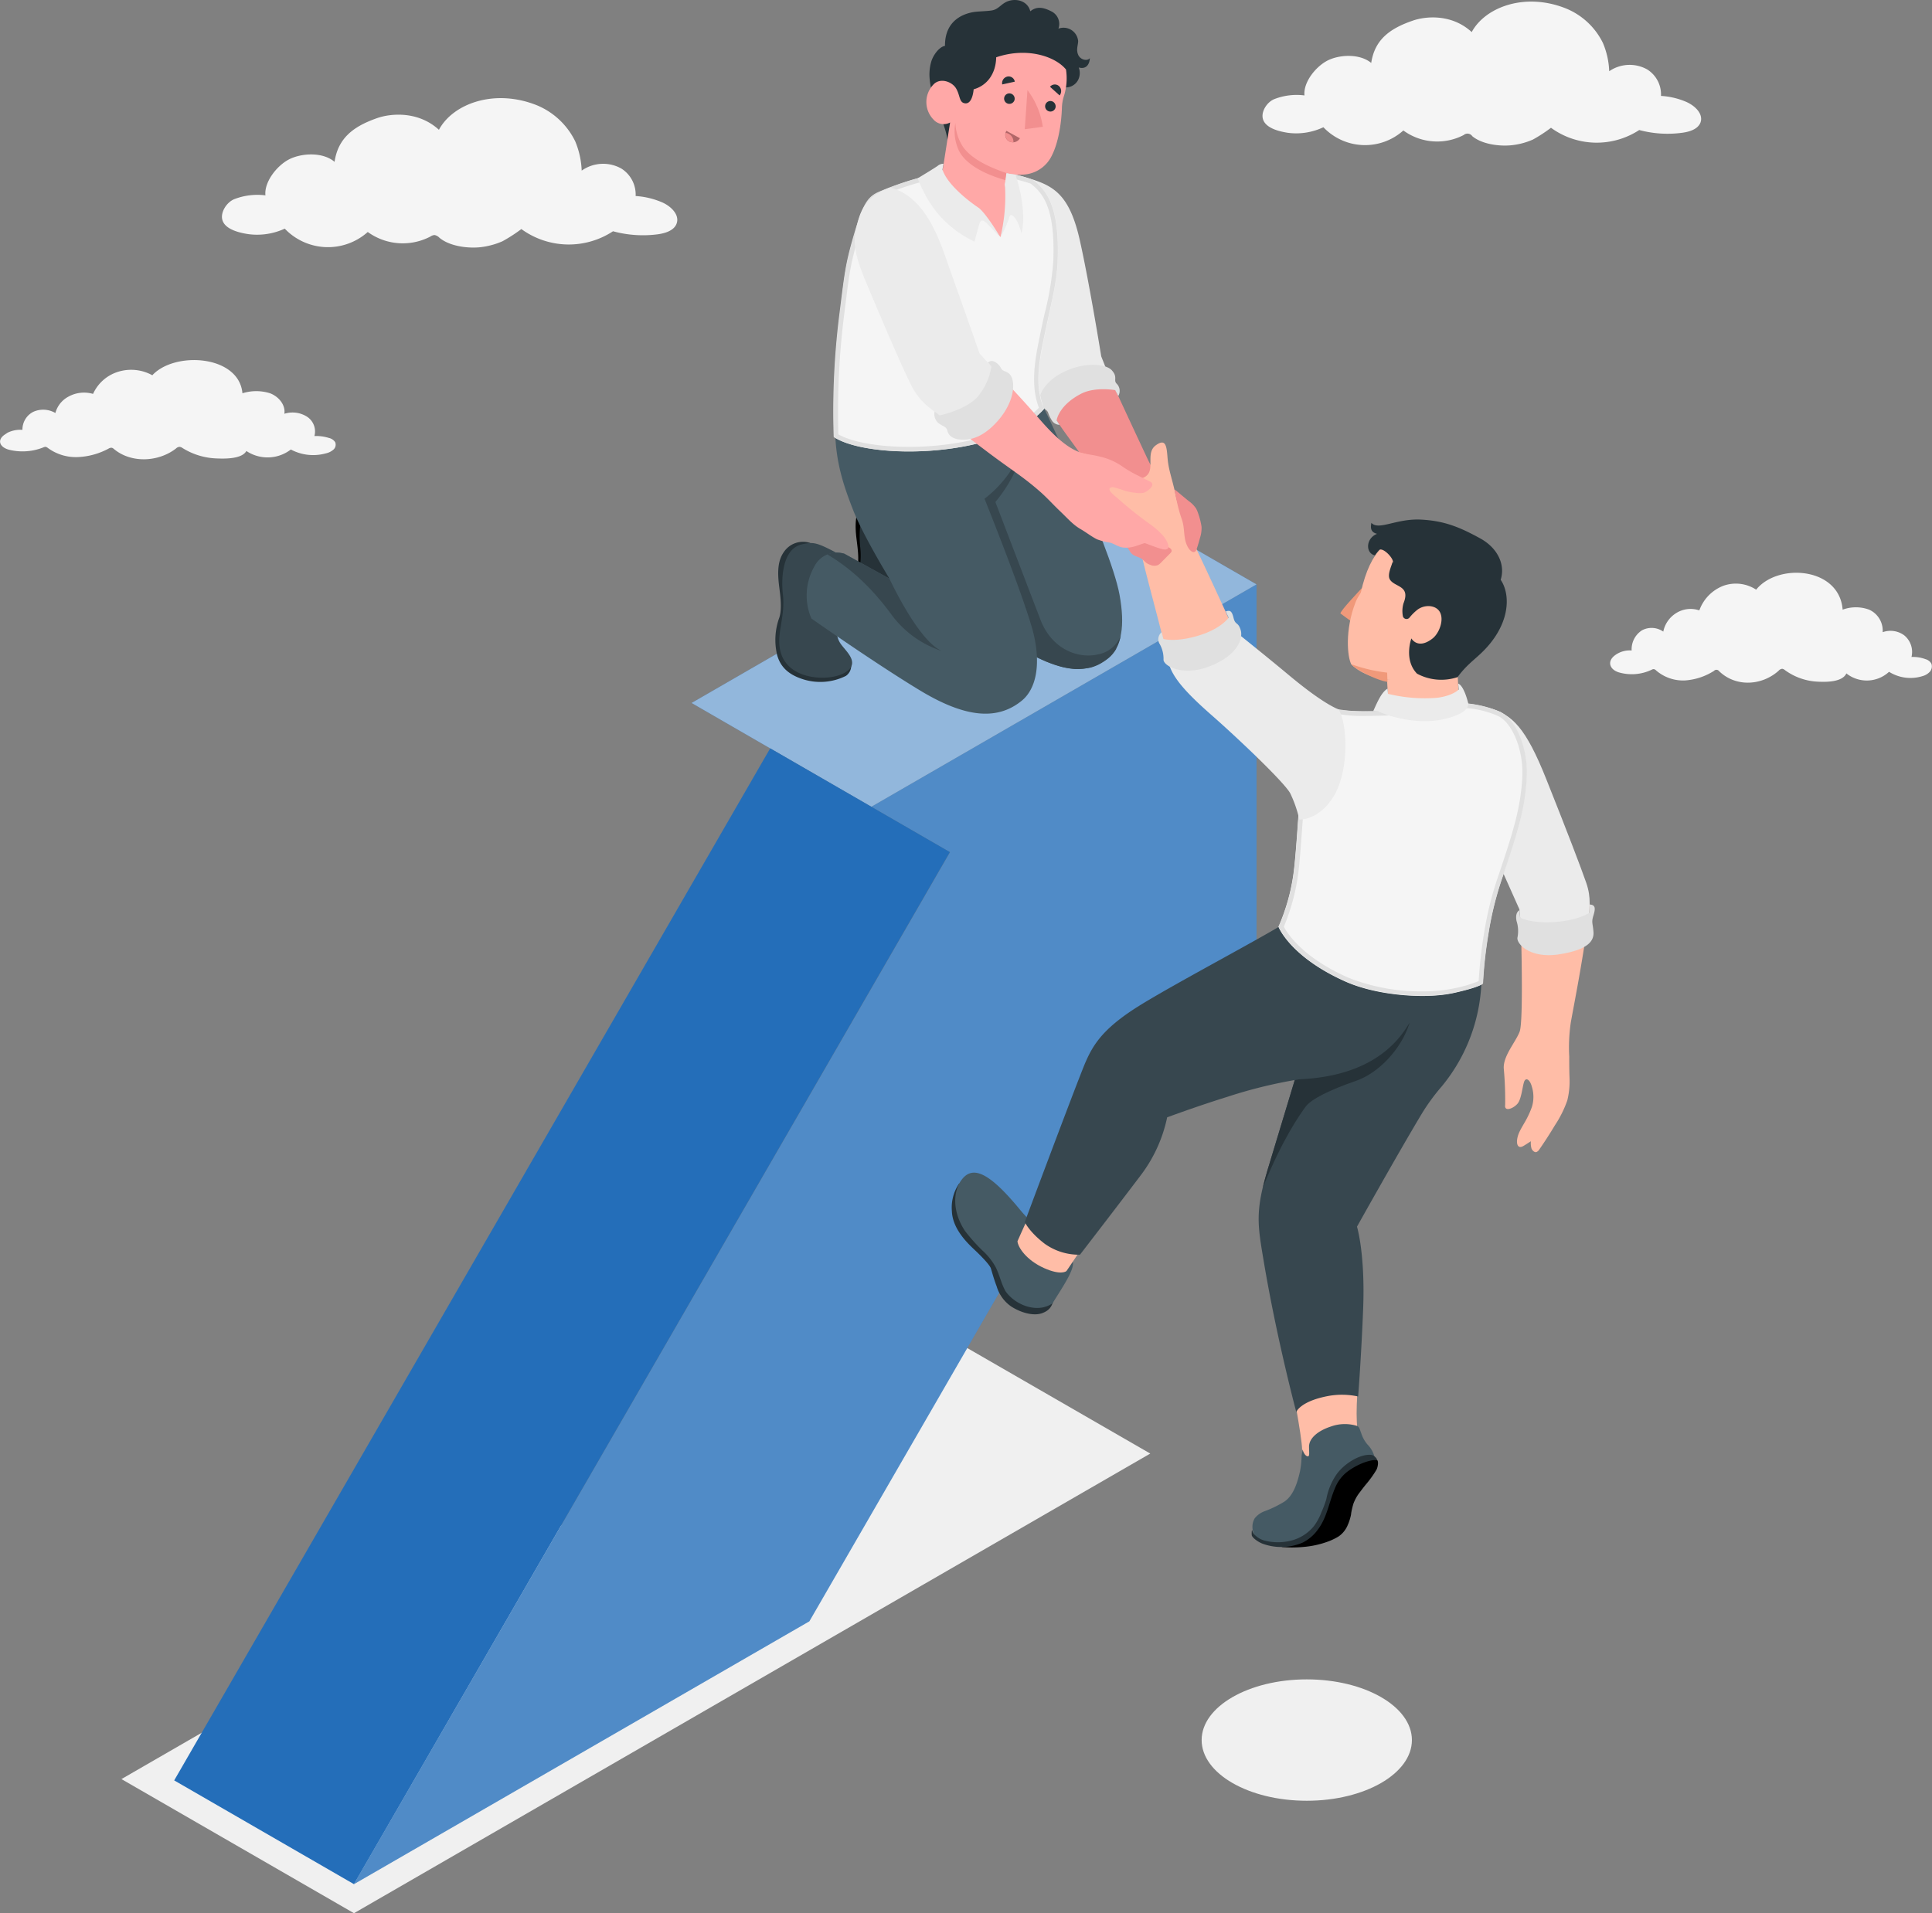 <svg xmlns="http://www.w3.org/2000/svg" viewBox="0 0 428.72 424.65"><rect x="0" y="0" width="428.72" height="424.65" fill="#808080" stroke="none"/><defs><style>.cls-1{fill:#f0f0f0;}.cls-2{fill:#f5f5f5;}.cls-3{fill:#246eb9;}.cls-4,.cls-5{fill:#fff;}.cls-4{opacity:0.2;}.cls-14,.cls-4,.cls-5{isolation:isolate;}.cls-5{opacity:0.5;}.cls-6{fill:#f28f8f;}.cls-7{fill:#ebebeb;}.cls-8{fill:#e0e0e0;}.cls-9{fill:#ffbda7;}.cls-10{fill:#455a64;}.cls-11{fill:#263238;}.cls-12{fill:#37474f;}.cls-13{fill:#f0997a;}.cls-14{opacity:0.15;}.cls-15{fill:#ffa8a7;}.cls-16{fill:#b16668;}</style></defs><title>Asset 1</title><g id="Layer_2" data-name="Layer 2"><g id="Layer_1-2" data-name="Layer 1"><g id="freepik--Shadows--inject-3"><polygon id="freepik--Shadow--inject-3" class="cls-1" points="203.65 292.87 255.25 322.63 78.55 424.65 26.95 394.88 203.65 292.87"/><ellipse id="freepik--shadow--inject-3-2" data-name="freepik--shadow--inject-3" class="cls-1" cx="289.98" cy="386.22" rx="23.33" ry="13.47"/></g><g id="freepik--Clouds--inject-3"><path id="freepik--Cloud--inject-3" class="cls-2" d="M63.19,50.75a13.25,13.25,0,0,0,18.42.74,13.23,13.23,0,0,0,13.92,1,1.72,1.72,0,0,1,.91-.32,2,2,0,0,1,1.06.59c2.22,1.88,6.24,2.41,9.09,2.11a17,17,0,0,0,4.89-1.31,34,34,0,0,0,4.21-2.72,17.87,17.87,0,0,0,20.34.49A25.34,25.34,0,0,0,146,52c1.68-.24,3.58-.84,4.14-2.37.75-2-1.38-4-3.43-4.81a17.62,17.62,0,0,0-5.66-1.31,6.81,6.81,0,0,0-3.19-6.11,8.25,8.25,0,0,0-8.78.47,18.66,18.66,0,0,0-1.44-6.51,16.46,16.46,0,0,0-8.52-8c-9.44-3.77-18.64-.32-21.72,5.45-4.64-4.25-10.72-3.62-13.64-2.62-5.33,1.85-8.73,4.44-9.52,9.73C71.53,33.62,66.67,34,64,35.45s-5.4,5-5.1,7.91A14.22,14.22,0,0,0,52,44.2c-1.67.67-3.1,2.86-2.67,4.56s2.58,2.73,5.79,3.21A14.68,14.68,0,0,0,63.19,50.75Z"/><path id="freepik--cloud--inject-3-2" data-name="freepik--cloud--inject-3" class="cls-2" d="M293.67,28.24a12.74,12.74,0,0,0,17.74.72,12.74,12.74,0,0,0,13.41,1l.11-.09a1.29,1.29,0,0,1,1.78.36c2.14,1.78,6,2.3,8.76,2a15.74,15.74,0,0,0,4.7-1.26,32.67,32.67,0,0,0,4-2.61,17.23,17.23,0,0,0,19.58.5,24.28,24.28,0,0,0,9.6.6c1.62-.22,3.45-.81,4-2.28.69-1.95-1.31-3.8-3.31-4.63a16.64,16.64,0,0,0-5.46-1.26,6.54,6.54,0,0,0-3.06-5.88,8,8,0,0,0-8.43.4,17.7,17.7,0,0,0-1.39-6.26,15.75,15.75,0,0,0-8.2-7.67c-9.09-3.64-17.92-.31-20.92,5.24C322.1,3,316.26,3.6,313.45,4.6c-5.17,1.78-8.4,4.28-9.17,9.37-2.63-2.18-7.32-1.85-9.9-.42s-5.19,4.79-4.91,7.63a13.66,13.66,0,0,0-6.67.81c-1.63.64-3,2.76-2.56,4.39s2.48,2.63,5.57,3.1A14.1,14.1,0,0,0,293.67,28.24Z"/><path class="cls-2" d="M1.21,96.36c-2,1.24-1.31,2.9.78,3.46a12.47,12.47,0,0,0,7.61-.51,1.11,1.11,0,0,1,.54-.13,1.33,1.33,0,0,1,.51.27,10.48,10.48,0,0,0,6.65,2,15.79,15.79,0,0,0,6.78-1.87,1.13,1.13,0,0,1,.76-.19,1.19,1.19,0,0,1,.44.27c3.84,3.21,9.87,2.9,13.76-.1a1.24,1.24,0,0,1,.82-.38,1.38,1.38,0,0,1,.64.26A15.22,15.22,0,0,0,48,101.75c1.81.08,5.67.17,6.67-1.65a8.47,8.47,0,0,0,9.87-.33,10.51,10.51,0,0,0,7.76.86A3.81,3.81,0,0,0,74,99.79a1.47,1.47,0,0,0,.38-1.64A2.23,2.23,0,0,0,73,97.21a9.58,9.58,0,0,0-3.23-.43,3.9,3.9,0,0,0-1.67-4.31,6,6,0,0,0-5-.63c.3-1.94-1.24-3.82-3.17-4.55a10.18,10.18,0,0,0-6.13,0c-.76-8.48-15-9.4-20-4a9.72,9.72,0,0,0-7.59-.77,9,9,0,0,0-5.56,4.91,7.14,7.14,0,0,0-5.45.6,5.8,5.8,0,0,0-2.91,3.64,5.36,5.36,0,0,0-4.91-.26,4.41,4.41,0,0,0-2.4,4,6.35,6.35,0,0,0-3.35.66Z"/><path class="cls-2" d="M358.45,145.39c-1.94,1.38-1.25,3.22.75,3.84a10.29,10.29,0,0,0,7.3-.57.92.92,0,0,1,.52-.14,1.06,1.06,0,0,1,.49.3,9.15,9.15,0,0,0,6.38,2.21,13.67,13.67,0,0,0,6.48-2.14.43.43,0,0,1,.12-.11.74.74,0,0,1,1,.2c3.69,3.57,9.47,3.24,13.2-.11a1.22,1.22,0,0,1,.79-.43,1.25,1.25,0,0,1,.61.3,13.36,13.36,0,0,0,7.23,2.56c1.74.09,5.47.17,6.4-1.83a7.28,7.28,0,0,0,9.47-.36,8.93,8.93,0,0,0,7.45.95,3.41,3.41,0,0,0,1.58-.94,1.79,1.79,0,0,0,.36-1.82,2.14,2.14,0,0,0-1.32-1,7.94,7.94,0,0,0-3.09-.48,4.76,4.76,0,0,0-1.61-4.8,5.14,5.14,0,0,0-4.79-.7,5.09,5.09,0,0,0-3-5,8.49,8.49,0,0,0-5.88,0c-.72-9.44-14.35-10.44-19.19-4.44a8.24,8.24,0,0,0-7.28-.86,9.16,9.16,0,0,0-5.33,5.46,6,6,0,0,0-5.23.66,6.31,6.31,0,0,0-2.77,4.05,4.52,4.52,0,0,0-4.72-.29,5,5,0,0,0-2.3,4.48,5.44,5.44,0,0,0-3.21.74A3.23,3.23,0,0,0,358.45,145.39Z"/></g><g id="freepik--Characters--inject-3"><g id="freepik--arrow--inject-3"><polygon class="cls-3" points="179.6 359.86 261.36 218.33 278.83 228.42 278.83 129.71 193.35 179.07 210.82 189.15 78.53 418.21 179.6 359.86"/><polygon class="cls-4" points="179.6 359.86 261.36 218.33 278.83 228.42 278.83 129.71 193.35 179.07 210.82 189.15 78.53 418.21 179.6 359.86"/><polygon class="cls-3" points="193.35 179.07 153.46 156.03 238.94 106.68 278.83 129.71 193.35 179.07"/><polygon class="cls-5" points="193.35 179.07 153.46 156.03 238.94 106.68 278.83 129.71 193.35 179.07"/><rect class="cls-3" x="-7.52" y="269.12" width="264.51" height="46.06" transform="translate(-190.65 254.1) rotate(-60)"/></g><g id="freepik--characters--inject-3-2" data-name="freepik--characters--inject-3"><path class="cls-6" d="M226.2,63.45l3.89,19c1,5,1.33,6.85,7,14.62,4.81,6.61,8.16,11.37,8.16,11.37h0a14.75,14.75,0,0,0,.47,2.07,10,10,0,0,0,3.61,3.52c5.76,2,7,2.26,7,2.26l1.93.69c.05,0,1-6.19,1-6.5s.05-.66.1-1,.15-.54.21-.81a.75.75,0,0,0-.25-.45,20.47,20.47,0,0,1-4.43-5.86c-3.45-7.3-10.75-23.13-10.75-23.13s-3.33-18.79-4.91-26c-2.12-9.66-6.24-11.73-9.44-12.43Z"/><path class="cls-7" d="M225.39,63.51s3.15,18.42,4.72,22.57a11.74,11.74,0,0,0,2.76,4.62,11.75,11.75,0,0,1,5.5-6,15.65,15.65,0,0,1,7.74-1.21l-1.74-4.39s-2.6-16.12-4.73-25.67-5.32-11.91-10.38-13.55Z"/><path class="cls-8" d="M230.79,89.44c.78,1.45,1.48,1.42,1.78,2.11a7.65,7.65,0,0,0,1,2,2.14,2.14,0,0,0,1.55.75l-.65-1s.4-3.31,5.46-5.92c3.08-1.58,7.53-.79,7.53-.79l.69,1.31a2.25,2.25,0,0,0-.43-2.81c-.64-.76.34-1.43-1-2.9s-5.64-1.65-9.2-.26C231.89,84,230.1,88.1,230.79,89.44Z"/><g id="freepik--Character--inject-3"><g id="freepik--Bottom--inject-3"><path class="cls-9" d="M288.94,321.72c0-2.74-2.61-16.14-2.61-16.14l15.3-1.81c-.76,8.36-.86,13.12.14,15.71C301.77,319.48,288.82,328.7,288.94,321.72Z"/><path class="cls-10" d="M304.42,324.47c-.4.86-1.58,2.46-2.08,3.28a44.11,44.11,0,0,0-3,5.48c-.62,1.4-1.14,2.83-1.85,4.18a9.47,9.47,0,0,1-2.89,3.48,10.76,10.76,0,0,1-4.06,1.49,28.87,28.87,0,0,1-6.94.48,10.6,10.6,0,0,1-3.32-.38,4.94,4.94,0,0,1-2-2,3.75,3.75,0,0,1,.15-3.49,5.09,5.09,0,0,1,2-1.49,24.93,24.93,0,0,0,4.54-2.18c2.11-1.39,2.95-4.34,3.5-6.72a19.15,19.15,0,0,0,.36-3.54,10.52,10.52,0,0,0,.2-1.37s.33,1.26,1,1.51.45-.67.45-2.1c0-1.88,2-3.56,4.9-4.49a9.09,9.09,0,0,1,5.83-.09c.48.24.56.88.84,1.55a7.22,7.22,0,0,0,1.41,2.56,6,6,0,0,1,1.56,2.78c0,.18-.43.74-.6,1Z"/><path d="M299.84,335.82a18.31,18.31,0,0,1,.49-2.07,9.45,9.45,0,0,1,1.53-2.67c.41-.55.83-1.1,1.27-1.63a23.88,23.88,0,0,0,2.32-3.24c.31-.59.52-1.91.1-2.18,0,0-2.95-.74-6.63,2.26a11.38,11.38,0,0,0-2.41,2.39,14.8,14.8,0,0,0-1.51,3,39.62,39.62,0,0,1-2.63,6.36q-.21.3-.42.63a9.19,9.19,0,0,1-2.15,2.16,14.13,14.13,0,0,1-5.42,2.54,26,26,0,0,0,4.67,0,20.65,20.65,0,0,0,6-1.35,13.83,13.83,0,0,0,2-1,5.71,5.71,0,0,0,2-2.48,11.15,11.15,0,0,0,.64-1.87A4.34,4.34,0,0,0,299.84,335.82Z"/><path class="cls-11" d="M277.77,340.7c0,.56,1.53,1.67,2.59,2a12,12,0,0,0,8.71-.31,9.25,9.25,0,0,0,3.35-2.86c2.08-2.75,2.48-6.06,3.79-9.15a8.74,8.74,0,0,1,3-3.9c3.69-2.59,6.41-2.46,6.41-2.46a2.15,2.15,0,0,0-1.15-1.07c-2.21-.38-5.76,1.51-7.76,4.12a14,14,0,0,0-2.38,5.64,22.81,22.81,0,0,1-1.08,2.89,12.24,12.24,0,0,1-1.71,3.16,9.51,9.51,0,0,1-5,3.18,12,12,0,0,1-5.94,0,4.75,4.75,0,0,1-2.37-1.49,2.84,2.84,0,0,1-.4-.91A4.17,4.17,0,0,0,277.77,340.7Z"/><path class="cls-12" d="M301.17,204.22l-10.5,24.4s-5.44,18-9.34,30.88c-2.82,9.33-2.27,12.3-.91,20.4,2.87,17.18,7.23,33.51,7.23,33.51s.82-2.39,7.14-3.57a17,17,0,0,1,6.59.12s.71-9.17,1.11-19.47c.47-12.3-1.37-18.22-1.37-18.22s9.27-16.58,14.39-25.09a45.16,45.16,0,0,1,4.38-6,38.5,38.5,0,0,0,8.87-24.2Z"/><path class="cls-11" d="M300.82,239.93c5.13-1.76,10.05-7,11.92-12.7l-11.57-23h0l-10.5,24.4s-5.44,18-9.34,30.88c-.46,1.52-.81,2.86-1.1,4.09,4.41-10.92,8.2-16.16,9.46-17.92S295.21,241.87,300.82,239.93Z"/><path class="cls-11" d="M212.86,262.65a9.48,9.48,0,0,0-1.63,6.2c.16,4,3.53,7.14,5.16,8.68s3.26,3.28,3.49,4,.6,2.18,1.29,4a8.27,8.27,0,0,0,3.29,4.5c2.23,1.41,5,2.13,6.87,1.41s2.11-1.78,2.56-3.08Z"/><path class="cls-10" d="M213.34,261.93c-1.9,2.57-2,7.12.82,11.32a40.53,40.53,0,0,0,3.75,4.22,14.39,14.39,0,0,1,3,3.72c.94,1.84,1.23,3.65,2.23,5.42,2.16,3.08,7.09,5,10.43,2.66,1.89-3.1,5-7.54,4.48-9.22-3-3.19-8.58-7.75-11.73-11.58C219.29,259.93,215.72,258.67,213.34,261.93Z"/><path class="cls-9" d="M228.19,270.15c-.88,1.91-2.41,5.35-2.41,5.35.1,1.36,2,4.21,5.88,5.95s5,.66,5,.66,3.39-5,3.46-5.15Z"/><path class="cls-12" d="M319.55,206.83l-32.61-3.19c-1.7,1.82-27.46,15.2-35.34,20.36-8.32,5.45-9.78,9.26-11.86,14.61-3,7.63-12.34,32.63-12.34,32.63s1,2.22,4.48,4.86a13.06,13.06,0,0,0,7.77,2.39s8-10.37,13.66-17.86A32.2,32.2,0,0,0,259,248s6.53-2.43,13.29-4.53a105.79,105.79,0,0,1,16-3.91c12-.52,20.72-5,25.13-13.75A75.74,75.74,0,0,0,319.55,206.83Z"/></g><g id="freepik--Top--inject-3"><path class="cls-9" d="M350.7,193.68c-3.41-7.93-7.36-18.65-10.41-25.14s-5.7-10.42-11.84-10.75L324.89,171l12.53,30.76c.12,5.54.69,24.91-.21,27.24s-3.66,5.36-3.52,8.13a75.91,75.91,0,0,1,.31,8.12c-.23,1.63,1.87.78,2.77-.31s1.11-4.21,1.51-5,1.23-.31,1.66,1.3a7.63,7.63,0,0,1,0,4.44,19.8,19.8,0,0,1-1.28,2.86c-.54,1-1.21,2-1.65,3.06-.75,1.93-.38,3.56,1,2.78.38-.21,1.7-1.07,1.7-1.07a4.22,4.22,0,0,0,.11,1.5c.08.41.61,1,1.08.91a1.35,1.35,0,0,0,.69-.6c1.21-1.74,2.36-3.53,3.45-5.35a24.75,24.75,0,0,0,2.75-5.52,17.67,17.67,0,0,0,.5-4.91c-.07-1.63-.07-3.25-.07-4.87a38,38,0,0,1,.35-7.54c.47-2.72,2.34-12.06,3.53-20.58C352.73,201.79,353.42,200,350.7,193.68Z"/><path class="cls-7" d="M326.32,177.57l10.84,24.25.39,4.07c4,1.77,10.95,1.46,14.71-.72.5-3.38.91-5.84-.27-9.24s-4.38-11.77-8.89-23.06-7.48-14.29-12.67-15.72Z"/><path class="cls-8" d="M353.6,203.16c-.5,1.61-.16,1.66,0,3.66s-1.16,4-7.63,5-9.49-2.36-9.24-3.72a7.25,7.25,0,0,0-.2-3.67c-.4-2,.65-2.39.65-2.39l.14,1.61s2.24,1.34,7.56,1,7.73-2,7.73-2l.14-1.89C354,200.83,354.1,201.55,353.6,203.16Z"/><polygon class="cls-9" points="323.48 150.23 324.08 162.06 308.37 161.72 307.79 150.79 323.48 150.23"/><path class="cls-13" d="M300.16,138.15l-2.73-2c.21-.82,4.08-4.86,5.32-6.2Z"/><path class="cls-9" d="M332.67,130c3.15,4.28-2,12.57-7.36,17.28-4.52,4-11.75,3.69-15,3.69-4.26,0-8-1.16-10.44-3.49-.91-1.69-1.44-7.64.89-13.69.54-1.41,1.15-2,1.23-2.33,2.12-9.54,6.31-12.64,10.8-11.78C315.27,120.11,328.24,123.91,332.67,130Z"/><path class="cls-13" d="M307.81,149.29l.08,2.06c-2.64-.39-7.49-3-8-3.92A34.07,34.07,0,0,0,307.81,149.29Z"/><path class="cls-11" d="M309,124.79c-.28,1-1.2,2.86-.56,3.86,1.08,1.72,4.62,1.27,3,5.27a6.13,6.13,0,0,0-.15,2.76.81.81,0,0,0,.32.54.84.84,0,0,0,1.18-.16,10.89,10.89,0,0,1,1.81-1.78,4.12,4.12,0,0,1,2.89-.72c3.78.61,2.42,5.55.42,7.14-3.3,2.6-4.72,0-4.72,0s-1.75,4.72,1.25,7.82a11.35,11.35,0,0,0,9,.77c2.46-3.33,4.41-4.17,6.84-7,5.77-6.7,4.61-13.64,1.46-15.93C331.78,127.36,312.79,123.78,309,124.79Z"/><path class="cls-11" d="M333,128.71c1.08-3.35-.62-7.06-4.55-9.22-4.58-2.51-7.95-3.89-13.13-4.16-5.47-.28-9.4,2.49-11,.72-.23,1.12-.17,2.08,1.25,2.44-2.53,1-2.59,4.31-.47,4.78a8.56,8.56,0,0,1,1-1.25c.94-.43,3.07,1.85,3,2.71C313.53,127.49,329.25,130.93,333,128.71Z"/><path class="cls-2" d="M333.43,194.57a73.51,73.51,0,0,0-3.18,12.74,98.92,98.92,0,0,0-1.21,11s-.4.75-6.48,2.1-16.88.64-24-2.54c-10.24-4.56-13.95-10.07-14.87-12.15a44.42,44.42,0,0,0,3.39-12.22c.4-3.29.67-7.19,1-11.94.66-9.4,1.35-14.66,3.42-18.34,2-3,1.31-6.84,4.44-5.92s12.47.49,12.47.49c3.21,1.08,13.11.7,15.37-.92v-.81a24.72,24.72,0,0,1,9.16,2c3.83,2,6.1,8.63,5.83,14.3C338.44,179.66,336.59,185.18,333.43,194.57Z"/><path class="cls-8" d="M324.86,157.13a21.33,21.33,0,0,1,7.65,1.83c3.19,1.62,5.56,7.62,5.3,13.36-.33,7.15-2.19,12.71-5.26,21.91l-.07.19a74,74,0,0,0-3.16,12.71c-.82,4.94-1.11,9.21-1.2,10.63a29.37,29.37,0,0,1-5.71,1.66,32.87,32.87,0,0,1-6.71.62,43.33,43.33,0,0,1-16.65-3.1c-9.95-4.44-13.34-9.69-14.16-11.25a46.35,46.35,0,0,0,3.23-12.07c.36-3.06.61-6.68.91-10.88l.08-1.11c.66-9.32,1.28-14.39,3.28-17.89a15.11,15.11,0,0,0,1.52-3.47c.53-1.6.77-2.1,1.25-2.1a1.64,1.64,0,0,1,.53.09,33.52,33.52,0,0,0,8,.63c2.15,0,4-.09,4.61-.09a22.82,22.82,0,0,0,5.89.62c2.89,0,8.29-.37,10.2-1.74l.44-.32v-.23m-1-1.11v.81c-1.41,1-5.76,1.55-9.62,1.55a19.87,19.87,0,0,1-5.75-.63s-2.16.1-4.75.1a35,35,0,0,1-7.72-.59,2.85,2.85,0,0,0-.81-.13c-2.11,0-1.83,3.32-3.63,6.05-2.07,3.68-2.76,8.94-3.42,18.34-.35,4.75-.62,8.65-1,11.94a44.42,44.42,0,0,1-3.39,12.22c.92,2.08,4.63,7.59,14.87,12.15C303.51,220,310.09,221,315.7,221a32.85,32.85,0,0,0,6.92-.65c6.17-1.37,6.48-2.1,6.48-2.1a98.92,98.92,0,0,1,1.21-11,73.51,73.51,0,0,1,3.18-12.74c3.13-9.38,5-14.9,5.31-22.19.27-5.67-2-12.3-5.83-14.3a24.72,24.72,0,0,0-9.16-2Z"/><path class="cls-9" d="M258.19,142.18c-2-8-4.34-16.28-5.28-20.94s-5.79-5.27-8.74-8.1-2.82-4.75-3.95-8.27c-.08-.26-.1-.48-.21-.77a5.86,5.86,0,0,0-.42-.78c-.19-.35-.58-1.14-.78-1.48a1,1,0,0,1-.13-.9c.1-.24.16-.24.28-.24a2.93,2.93,0,0,1,2.63.46,11.75,11.75,0,0,1,2.07,1.59c.64.6,1.18,1.26,1.83,1.84a6.28,6.28,0,0,0,.7.55,4.29,4.29,0,0,0,.79.43c.28.11.52.16.79.27a2.19,2.19,0,0,0,.58.19,8.55,8.55,0,0,0,1.24.27,7.49,7.49,0,0,0,2.22.12c.87-.15,2-.09,2.87-1.09,1.41-1.67-.39-4.91,1.81-6.5s2.39.17,2.59,2.74.85,4.13,1.67,7.67a42.87,42.87,0,0,0,4,11.12c2.49,5,9.32,20,9.32,20s3.31,3.17,6.76,6.08c2.66,2.25,5,3.95,8.22,6.7,3.67,3.17,4.8,3.5,6.8,6.64a19.41,19.41,0,0,1-.72,12.25c-2,5.55-5.94,11.34-7,6.8s-5.32-8.07-11.42-13.63-8.4-7.26-12.55-11.42C260.32,149.92,259.62,147.74,258.19,142.18Z"/><path class="cls-7" d="M258.42,143.84c.43,1.48.73,2.76,1,3.62,1,3.34,4.42,6.87,9.62,11.43s16,14.75,17.29,17.23a27.27,27.27,0,0,1,2,5.78s4.38.27,7.69-5.27,3.06-15.73,1.06-19.14c-2.7-1.15-6.51-3.83-11.23-7.77s-11.59-9.44-11.59-9.44l-.5-.88c-3.83,2.21-7,4.2-11.57,4.43C261,143.89,259.7,143.9,258.42,143.84Z"/><path class="cls-8" d="M273.73,137.14c.41,1.69,1,.81,1.58,2.69s-.66,5.59-6.73,8-10.33,0-10.39-1.38a6.63,6.63,0,0,0-.84-3.49,2,2,0,0,1,.43-2.64l.38,1.5s2.62.8,7.72-.72,6.76-4,6.76-4l-.64-1.4C272.89,135.46,273.32,135.45,273.73,137.14Z"/><path class="cls-7" d="M304.72,157.85c.8-1.74,1.78-4.18,3.18-5L308,154a34.37,34.37,0,0,0,10.89.88c3.53-.44,4.81-1.83,4.81-1.83l-.11-1.32c1.29.51,2.15,4.12,2.15,4.12s1.14,2.39-5.61,3.82c-7.2,1.52-14.3-1.77-14.3-1.77Z"/></g></g><path class="cls-6" d="M249.19,120.68c.34.28.68.57,1,.89s.56,1,.95,1.33c.62.61,1.59.69,2.3,1.2.34.25.6.59.94.84a3.84,3.84,0,0,0,.93.46,2.18,2.18,0,0,0,1.7,0,3.17,3.17,0,0,0,.57-.47l2.08-2.1a1.53,1.53,0,0,0,.29-.38c.25-.55-.57-1-1-1.14a3.72,3.72,0,0,0-1.24-.09c.16-.35-.16-.68-.43-.83-.55-.32-1.14-.49-1.69-.77a4.33,4.33,0,0,0-1.84-.59,6.78,6.78,0,0,0-1.2.11,9.59,9.59,0,0,1-2.92-.46,3.23,3.23,0,0,1-1.51-1.32A11.83,11.83,0,0,0,249.19,120.68Z"/><path class="cls-6" d="M261.18,111.43c-.13-.54-.25-1.09-.36-1.64a7.56,7.56,0,0,1-.15-1.14c.92.72,2.17,1.81,3.09,2.54a6.67,6.67,0,0,1,1.65,1.66,7.31,7.31,0,0,1,.5,1.19,15.67,15.67,0,0,1,.72,2.89,6.91,6.91,0,0,1-.35,2.47c-.22.85-.47,1.7-.76,2.53a.87.87,0,0,1-.36.53c-.63.35-1.3-.56-1.56-1a6.26,6.26,0,0,1-.69-2.13c-.18-1.14-.18-2.31-.47-3.43-.11-.43-.26-.84-.4-1.26A30.42,30.42,0,0,1,261.18,111.43Z"/><g id="freepik--character--inject-3-2" data-name="freepik--character--inject-3"><g id="freepik--bottom--inject-3-2" data-name="freepik--bottom--inject-3"><g id="freepik--Leg--inject-3"><path d="M196.27,135l.7-24.92a5.12,5.12,0,0,0-5.84,2c-1.18,1.67-1.52,3.85-1.07,7.48.26,2.13.7,5,.06,7.08a14.45,14.45,0,0,0-.48,8.36c.69,2.42,2.29,4.27,5.84,5.37a12.69,12.69,0,0,0,9.41-.78,2.71,2.71,0,0,0,1.17-2.26Z"/><path class="cls-11" d="M198.94,123.79a7.46,7.46,0,0,1,.07-8,4.62,4.62,0,0,1,4.87-2.09l.62.29c.1-.35-.11-.93-2.66-2.24-3.67-1.87-4.43-1.92-6.77-1.38-4.28,1-4.6,7.42-4.18,11.11.62,5.49-1.91,9.41-.23,13.6,2.16,5.43,10.27,5.6,13.53,4,4.18-2.06.91-4.74-.34-6.45a8.59,8.59,0,0,1-2.16-6.38Z"/><path class="cls-10" d="M198.2,127.19s16,9.42,25.92,15.41,16.23,7.85,21.66,3.52c3.21-2.56,3.89-7.31,2.65-14.11-2.11-11.52-18.28-44.59-18.28-44.59l-20.74-1.57c-.91,3.89-1.49,11.55.09,17.4s7,15.63,7,15.63l-13.35-6.8s-2.8-.25-4.8,3.44C195.12,121.36,198.2,127.19,198.2,127.19Z"/><path class="cls-12" d="M224.1,142.64a64.42,64.42,0,0,0,7.58,4c.49.22,1,.42,1.49.6.73.27,1.43.5,2.12.69a16,16,0,0,0,2.66.5,6.68,6.68,0,0,0,1.17.07h0a11.73,11.73,0,0,0,1.77-.14,9.24,9.24,0,0,0,1.26-.22,10.87,10.87,0,0,0,1.64-.63,13.4,13.4,0,0,0,2.08-1.34c.2-.16.38-.33.56-.5l.27-.28c.07-.09.12-.13.23-.26s.22-.28.32-.42l.12-.16c.12-.17.23-.36.34-.54a.2.2,0,0,1,0-.09c.11-.21.22-.42.32-.64h0c.1-.24.19-.48.28-.72h0a12.75,12.75,0,0,0,.43-1.58h0a6.69,6.69,0,0,1-5,4.25c-4.3,1.05-10.27-.95-12.86-7.69-3.3-8.59-10-26.12-10-26.12s4.92-5.63,5.92-11.63l-16.72,5.41c.1.26.19.53.3.8v.06c.27.83.62,1.7,1,2.56h0l.24.55h0l.26.57h0c2.1,4.69,4.56,9.13,4.56,9.13h0l-13.35-6.8h0s-2.79-.21-4.79,3.45c-3.19,5.82-.19,11.67-.19,11.67s15.86,9.36,25.92,15.41Z"/><path class="cls-14" d="M228.2,135c-5.25-2.08-11.71-16.08-11.71-16.08l-6.67-3.41-6.68-3.39h0a4.58,4.58,0,0,0-3.3,1.47c2.4,1.57,13.33,8.51,17.28,13.57A24.87,24.87,0,0,0,228.2,135Z"/></g><g id="freepik--Le--inject-3"><path class="cls-11" d="M179.09,145.42l.7-24.91a5.12,5.12,0,0,0-5.84,2c-1.18,1.67-1.52,3.85-1.07,7.48.26,2.13.7,5,.06,7.07a14.48,14.48,0,0,0-.48,8.37c.69,2.42,2.29,4.27,5.84,5.37a12.69,12.69,0,0,0,9.41-.78,2.75,2.75,0,0,0,1.18-2.26Z"/><path class="cls-12" d="M181.78,134.24a7.46,7.46,0,0,1,.07-8,4.65,4.65,0,0,1,4.87-2.08l.62.28c.1-.34-.11-.93-2.66-2.23-3.66-1.88-4.43-1.92-6.76-1.38-4.28,1-4.61,7.42-4.19,11.1.63,5.5-1.91,9.42-.23,13.61,2.17,5.43,10.27,5.6,13.53,4,4.18-2.06.91-4.75-.34-6.45-1.47-1.94-1-4-1-7.27Z"/><path class="cls-10" d="M180.05,137.28s14.22,10,24.16,16,17,6.67,22.42,2.33c3.21-2.53,4.42-7.88,2.71-15-1.87-7.55-10.87-29.91-10.87-29.91a25.9,25.9,0,0,0,10.14-20H185.46c-.73,9.69,1.24,15.83,3.86,22.53,2.22,5.65,8.05,15.2,8.05,15.2l-10-5.52a5.59,5.59,0,0,0-6.71,2.91A13,13,0,0,0,180.05,137.28Z"/><path class="cls-12" d="M209.08,144.52c-5.25-2.09-11.71-16.09-11.71-16.09l-10-5.52h0a5.93,5.93,0,0,0-3.79.14c2.82,1.72,8.31,5.2,14.43,13.62A22.54,22.54,0,0,0,209.08,144.52Z"/></g></g><g id="freepik--top--inject-3-2" data-name="freepik--top--inject-3"><g id="freepik--Chest--inject-3"><path class="cls-2" d="M231.41,76.53c-1.26,6.17-1.26,10.53.34,14.17C222,101.84,192.69,102.09,185.1,97a172,172,0,0,1,1.28-27.32c1.06-8.69,1.22-10.76,3-16.85,2.18-7.5,3.12-9.13,5.89-10.3,8.21-3.47,15.8-5,22.43-4.78a38.37,38.37,0,0,1,11.56,2.15c2.83,2.19,6,5.66,5.46,18.31C234.51,63.21,233.19,67.49,231.41,76.53Z"/><path class="cls-8" d="M216.41,37.76v1h1.21a38.59,38.59,0,0,1,11.1,2c2.73,2.12,5.5,5.46,5,17.39a65.87,65.87,0,0,1-1.86,11.25c-.47,2-.93,4.25-1.47,6.93-1.27,6.29-1.23,10.58.15,14.17-6.11,6.4-19.25,8.69-28.81,8.69-6.82,0-12.69-1.06-15.69-2.78a171.55,171.55,0,0,1,1.29-26.62l.27-2.11c.87-7,1.14-9.1,2.74-14.59,2.22-7.66,3-8.66,5.32-9.66,7.42-3.13,14.41-4.72,20.8-4.72v-1m-.11,0c-6.33,0-13.49,1.55-21.19,4.8-2.77,1.17-3.71,2.8-5.89,10.3-1.74,6.09-1.9,8.16-3,16.85A172,172,0,0,0,185,97c3,2,9.42,3.21,16.67,3.21,11.08,0,24.11-2.76,30-9.49-1.6-3.64-1.6-8-.34-14.17,1.82-9,3.14-13.34,3.35-18.34.54-12.65-2.63-16.12-5.46-18.31a38.37,38.37,0,0,0-11.56-2.15h-1.24Z"/></g><g id="freepik--Head--inject-3"><path class="cls-11" d="M220,23.09c.14-.14,1.08,0,1.27,0h3.2a33.75,33.75,0,0,0,8.09-.38,5.41,5.41,0,0,0,2.23-1.27,5.43,5.43,0,0,0,1.2-2.08,3.08,3.08,0,0,0,3.19-1.5,3.42,3.42,0,0,0,.2-2.88c1.57.43,2.38-.56,2.46-2.07-.59.74-2.12.36-2.59-.76s-.06-1.94,0-3a3.38,3.38,0,0,0-.2-.89,3.25,3.25,0,0,0-4.18-1.9,3.11,3.11,0,0,0-1.59-3.85c-1.65-.84-3.2-1.21-4.65,0-.61-2.47-3.5-3.07-5.5-2-1.16.63-1.66,1.55-3,1.8-.9.16-2.85.21-3.75.32-2.06.26-6.74,1.55-6.68,7.55-1.22.18-2.63,2-3.06,3.54-.72,2.53-.38,4.71.46,7.87s3.33,7.26,3.17,10.63Z"/><path class="cls-15" d="M207.1,18.8c1.48-1.65,4.16-.7,5.06.83s.67,3,1.81,3.27c1.59.4,2-2.08,2.09-3.08,2.89-.8,4.92-3.35,5-7.1,6.86-2.35,13.18-.16,15.49,2.71a13.05,13.05,0,0,1-.47,5.92,9.48,9.48,0,0,0-.44,2.7c-.13,3.6-.84,7.75-2.23,10.47a7.43,7.43,0,0,1-6.3,4.23,12.11,12.11,0,0,1-3.75-.31L223,41A21.09,21.09,0,0,1,222,52.64c-3.49-4.67-5.65-5-8.4-7.75-2.27-2.28-4.12-4.5-4.57-6.18l1.8-11.52a3,3,0,0,1-3.7-.67A5.58,5.58,0,0,1,207.1,18.8Z"/><path class="cls-11" d="M225.16,18A1.38,1.38,0,0,0,223.52,17a1.49,1.49,0,0,0-1.12,1.74l2.78-.61S225.17,18.06,225.16,18Z"/><path class="cls-11" d="M235,19.11l-.06-.05a1.38,1.38,0,0,0-1.94.2l2.13,1.92A1.52,1.52,0,0,0,235,19.11Z"/><path class="cls-6" d="M223.16,40c-7-2-9.65-4.84-10.5-6.84A10.11,10.11,0,0,1,212,27.3a10.49,10.49,0,0,0,1.74,5.36c2,2.72,5.71,4.42,9.65,5.78Z"/><path class="cls-11" d="M225.14,22.12a1.17,1.17,0,0,0-.94-1.37,1.16,1.16,0,0,0-.44,2.28,1.18,1.18,0,0,0,1.38-.89Z"/><path class="cls-16" d="M223.31,29.07a1.66,1.66,0,0,0,.58,2.29,1.8,1.8,0,0,0,2.44-.68l-3-1.64Z"/><path class="cls-6" d="M223.89,31.36a1.63,1.63,0,0,1-.71-1.87,2,2,0,0,1,1.71,2.08A1.73,1.73,0,0,1,223.89,31.36Z"/><path class="cls-11" d="M234.21,23.93a1.2,1.2,0,0,0-.82-1.47,1.17,1.17,0,1,0,.82,1.47Z"/></g><path class="cls-6" d="M227.4,28.68l4-.54A17.6,17.6,0,0,0,228,20Z"/><path class="cls-7" d="M217.26,49.92c-.5,1.7-1,3.7-1,3.7a23.75,23.75,0,0,1-8.61-6.78,28,28,0,0,1-4-7.27s3.7-2.23,4.43-2.76a1.94,1.94,0,0,1,1.27-.46l-.21,1.3c1.19,3.66,6.72,7.61,7.92,8.4s3.53,4.23,4.89,6.59C218.66,49.36,217.89,47.78,217.26,49.92Z"/><path class="cls-7" d="M224,48.11c.31-1.06,1.81.18,2.68,3.76,1.33-5.7-1.36-13.14-1.36-13.14a12.05,12.05,0,0,1-2-.29L223,41A38.92,38.92,0,0,1,222,52.64,21.87,21.87,0,0,0,224,48.11Z"/><path class="cls-15" d="M191.41,60c-3.33-8.15-.65-15.38,5.72-17.73,0,0,5.25.73,8.47,6.89a63.2,63.2,0,0,1,5.19,13.29l6.37,16c1,1.28,6.17,6.14,13.71,14.8,3.31,3.81,6.74,6.94,10.07,7.49s5.62,1,8.41,3a27.33,27.33,0,0,0,2.88,1.67c1,.5,2,1,3,1.5a.94.94,0,0,1,.37.29c.55.83-1.21,2-1.81,2.17a4.7,4.7,0,0,1-1.83,0,13.87,13.87,0,0,1-2.14-.37c-.87-.32-1.75-.6-2.64-.83a1.07,1.07,0,0,0-.84.11c-.69.55,1.2,1.89,1.6,2.26a87.41,87.41,0,0,0,7.22,5.78,17.24,17.24,0,0,1,2.78,2.41c.8.86,2.59,3.74,0,3.16-1-.22-2.91-1-3.91-1.35-1.46.4-2.71,1.17-4.71,1-1.12-.1-2-.83-3-1.1a14.14,14.14,0,0,1-2.88-.73c-1.23-.61-2.35-1.51-3.55-2.21-1.75-1-2.69-2.15-4.69-4.07-1.28-1.2-2.71-2.8-4.28-4.2-4-3.52-6.33-4.8-11.79-8.92s-8.25-6.22-11-8.44c-3.79-3.07-5.38-6-8.38-12.67C196.89,73,194.2,66.61,191.41,60Z"/><path class="cls-7" d="M211,60.45c2,5.51,6.37,18,6.37,18l3.3,3.65A15.75,15.75,0,0,1,216.15,90c-3.7,3.37-6.7,3-6.7,3-4.26-3.27-4.86-3.76-6.4-6s-7.49-16.32-10.79-24.16-2.87-10-1.89-13.68,2.8-5.89,7.15-7.54C206.08,43.8,209,54.94,211,60.45Z"/><path class="cls-8" d="M222.17,81.79c.43.91,2.12.34,2.57,2.81S224,90.7,221,93.87c-2.11,2.25-4.45,3.66-7,3.72s-3.49-.91-3.76-1.94-.79-.87-2-1.74a2.61,2.61,0,0,1-.84-2.57l1.11.86S214.39,91,217,88a13.93,13.93,0,0,0,3-6.67l-.77-.85C220.3,79.47,221.74,80.88,222.17,81.79Z"/></g></g></g></g></g></g></svg>
